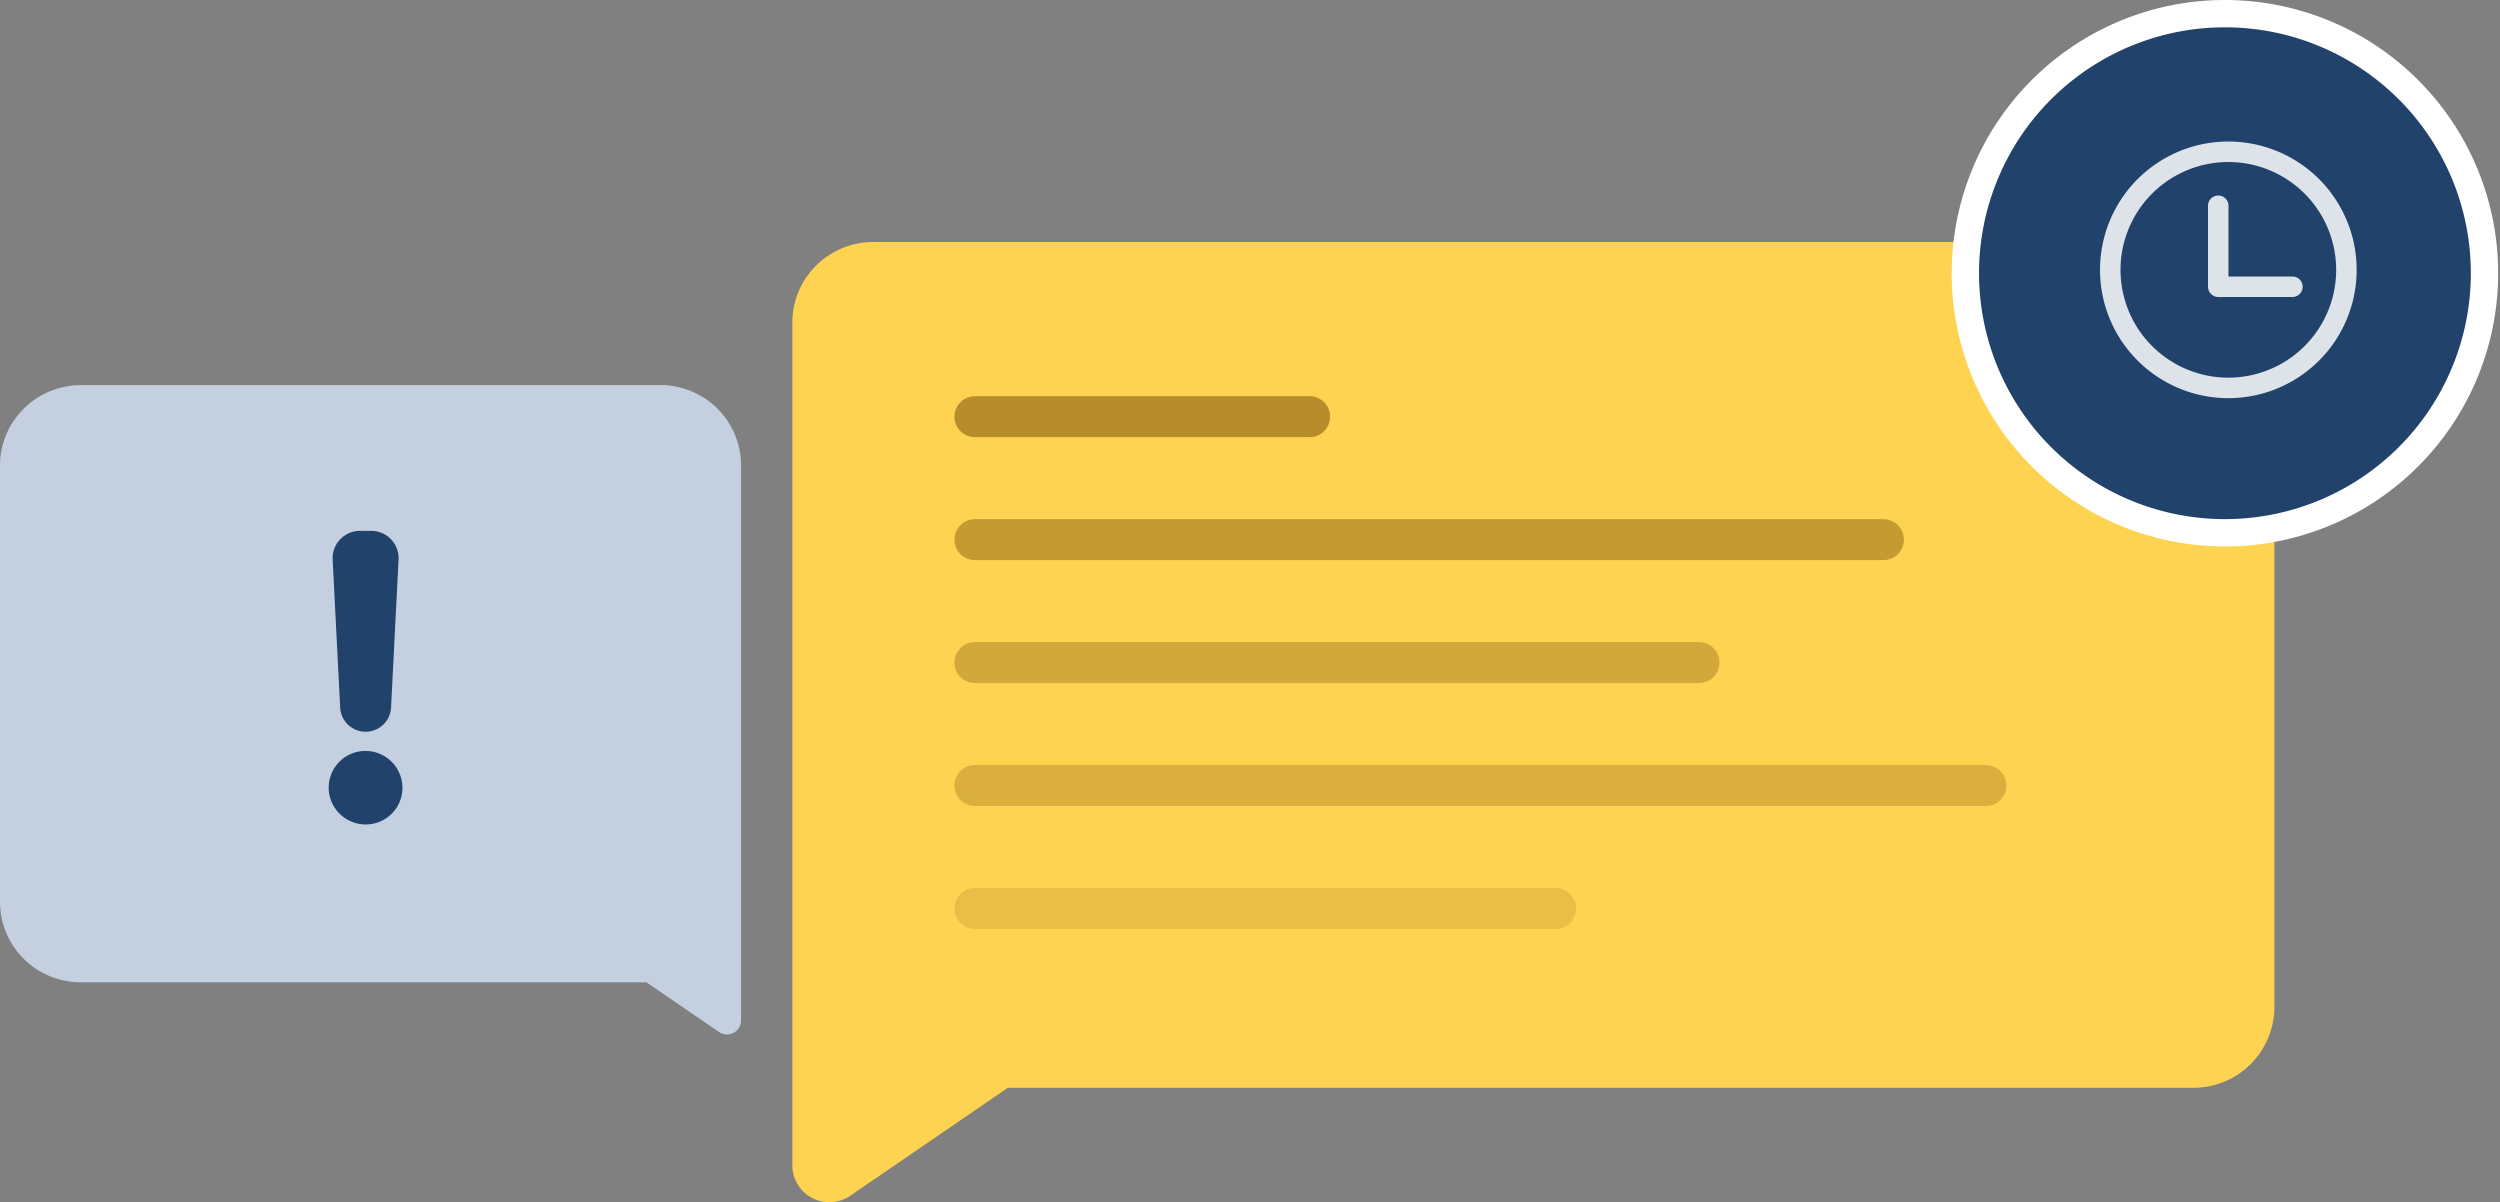       <svg xmlns="http://www.w3.org/2000/svg" fill="none" viewBox="0 0 366 176"><rect x="0" y="0" width="366" height="176" fill="#808080" stroke="none"/><defs/><path fill="#FED352" d="M321.14 35.43h-193.3a11.87 11.87 0 00-10.94 7.28c-.6 1.43-.9 2.97-.9 4.52V170.6a5.4 5.4 0 005.74 5.39 5.43 5.43 0 002.75-.94l23.06-15.8h173.6a11.85 11.85 0 0011.82-11.8V47.24a11.77 11.77 0 00-11.83-11.8z"/><path fill="#C4D0DF" d="M96.65 56.38H11.84A11.87 11.87 0 00.9 63.66c-.6 1.43-.9 2.96-.9 4.5v63.85a11.76 11.76 0 007.3 10.9c1.44.59 2.98.9 4.54.9h82.8l10.63 7.28a2.06 2.06 0 003.22-1.69V68.17a11.75 11.75 0 00-7.3-10.9c-1.44-.59-2.98-.9-4.54-.9z"/><path fill="#21426B" d="M48.12 115.32a5.37 5.37 0 015.4-5.38 5.41 5.41 0 015.4 5.38 5.37 5.37 0 01-5.4 5.38 5.41 5.41 0 01-5.4-5.38zm.58-33.4a4 4 0 014-4.2h1.65a4 4 0 014 4.2l-1.1 21.67a3.73 3.73 0 01-7.45 0l-1.1-21.68z"/><path stroke="#B68D2A" stroke-linecap="round" stroke-miterlimit="10" stroke-width="6" d="M142.73 61h49"/><path stroke="#B68D2A" stroke-linecap="round" stroke-miterlimit="10" stroke-width="6" d="M142.73 79h133" opacity=".8"/><path stroke="#B68D2A" stroke-linecap="round" stroke-miterlimit="10" stroke-width="6" d="M142.73 97h106" opacity=".6"/><path stroke="#B68D2A" stroke-linecap="round" stroke-miterlimit="10" stroke-width="6" d="M142.73 115h148" opacity=".5"/><path stroke="#B68D2A" stroke-linecap="round" stroke-miterlimit="10" stroke-width="6" d="M142.73 133h85" opacity=".3"/><path fill="#21426B" stroke="#fff" stroke-width="4" d="M363.73 40a38 38 0 11-76 0 38 38 0 0176 0z"/><path stroke="#DEE3EA" stroke-width="3" d="M326.23 56.79a17.28 17.28 0 100-34.57 17.28 17.28 0 000 34.57z"/><path stroke="#DEE3EA" stroke-linecap="round" stroke-width="3" d="M324.75 41.98h10.86M324.75 41.98V30.12"/><defs><linearGradient id="paint0_linear" x1="224.49" x2="224.49" y1="35.43" y2="176" gradientUnits="userSpaceOnUse"><stop stop-color="#FFDA6B"/><stop offset="1" stop-color="#FED352"/></linearGradient></defs></svg>
